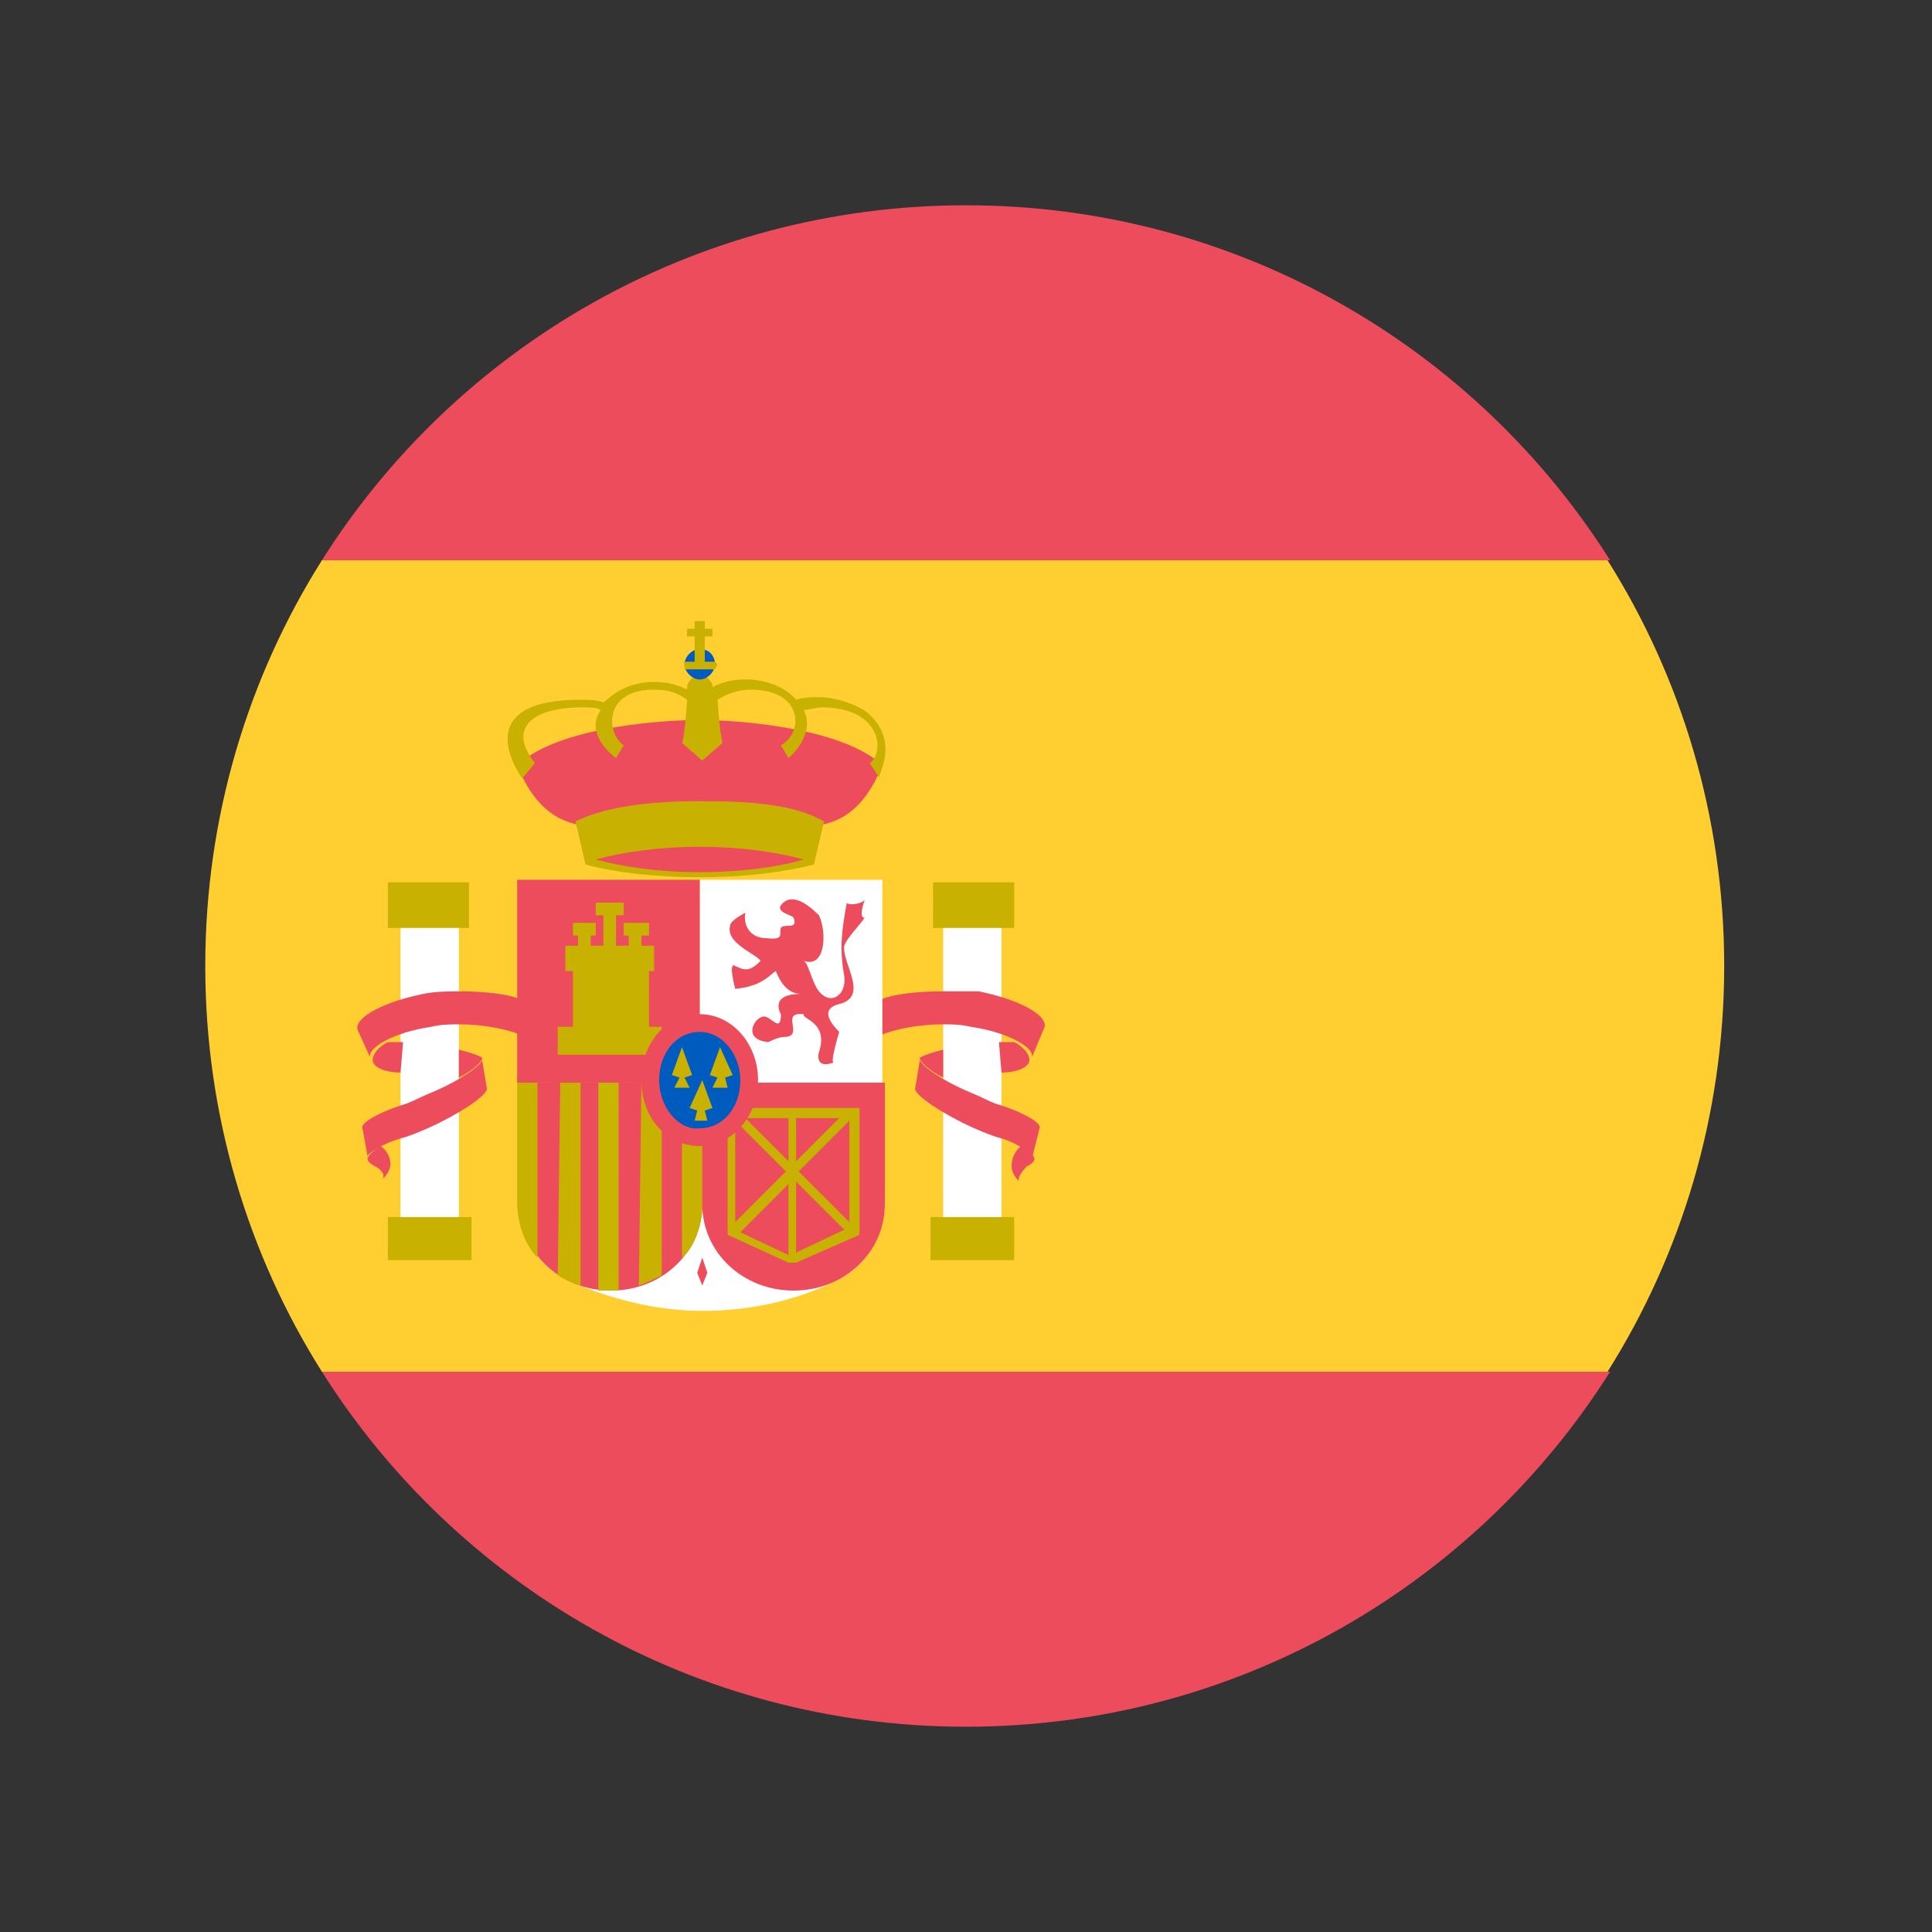 <svg width="100" height="100" viewBox="0 0 100 100" fill="none" xmlns="http://www.w3.org/2000/svg">
<rect x="0" y="0" width="100" height="100" fill="#333333" stroke="none"/>
<path d="M10.625 50C10.625 57.744 12.856 64.963 16.663 71H83.206C87.013 64.963 89.244 57.744 89.244 50C89.244 42.256 87.013 35.038 83.206 29H16.663C12.856 35.038 10.625 42.256 10.625 50Z" fill="#FFCE31"/>
<path d="M83.338 29C76.381 17.975 64.044 10.625 50 10.625C35.956 10.625 23.619 17.975 16.663 29H83.338ZM16.663 71C23.619 82.025 35.956 89.375 50 89.375C64.044 89.375 76.381 82.025 83.338 71H16.663Z" fill="#ED4C5C"/>
<path d="M20.075 45.669H24.275V48.031H20.075V45.669ZM20.075 62.994H24.406V65.225H20.075V62.994Z" fill="#C8B100"/>
<path d="M19.681 59.319C19.288 59.581 19.025 59.844 19.025 59.975C19.025 60.106 19.156 60.237 19.419 60.369C19.681 60.5 19.944 60.763 19.812 61.025C20.075 60.763 20.206 60.5 20.206 60.237C20.206 59.844 19.944 59.45 19.681 59.319" fill="#ED4C5C"/>
<path d="M20.731 48.031H23.75V62.994H20.731V48.031Z" fill="white"/>
<path d="M26.9 53.544C26.244 53.281 25.062 53.019 23.75 53.019C23.356 53.019 22.831 53.019 22.306 53.15C20.469 53.413 19.025 54.2 19.156 54.725L18.5 53.281C18.369 52.625 19.944 51.837 21.913 51.444C22.569 51.312 23.225 51.312 23.75 51.312C25.062 51.312 26.244 51.444 26.9 51.706V53.544" fill="#ED4C5C"/>
<path d="M20.731 55.513C19.944 55.513 19.288 55.25 19.288 54.856C19.288 54.594 19.55 54.2 20.075 53.938H20.863L20.731 55.513ZM23.75 54.331C24.275 54.462 24.669 54.594 24.931 54.725C25.062 54.856 24.538 55.381 23.75 55.775V54.331" fill="#ED4C5C"/>
<path d="M18.762 58.4C18.631 58.138 19.55 57.612 20.731 57.219C21.256 57.087 21.65 56.825 22.306 56.562C23.881 55.906 25.194 54.987 24.931 54.725L25.194 56.3C25.325 56.562 24.275 57.35 22.7 58.138C22.175 58.4 21.256 58.794 20.731 58.925C19.812 59.188 19.025 59.712 19.025 59.844L18.762 58.4" fill="#ED4C5C"/>
<path d="M48.294 45.669H52.494V48.031H48.294V45.669ZM48.163 62.994H52.494V65.225H48.163V62.994Z" fill="#C8B100"/>
<path d="M52.888 59.319C53.281 59.581 53.544 59.844 53.544 59.975C53.544 60.106 53.413 60.237 53.15 60.369C52.888 60.631 52.625 61.025 52.756 61.156C52.494 60.894 52.362 60.631 52.362 60.369C52.362 59.844 52.625 59.45 52.888 59.319" fill="#ED4C5C"/>
<path d="M48.819 48.031H51.837V62.994H48.819V48.031Z" fill="white"/>
<path d="M45.669 53.544C46.325 53.281 47.506 53.019 48.819 53.019C49.213 53.019 49.738 53.019 50.263 53.15C52.1 53.413 53.544 54.2 53.413 54.725L54.069 53.15C54.2 52.494 52.625 51.706 50.656 51.312H48.819C47.506 51.312 46.325 51.444 45.669 51.706V53.544" fill="#ED4C5C"/>
<path d="M51.837 55.513C52.625 55.513 53.281 55.25 53.281 54.856C53.281 54.594 53.019 54.2 52.494 53.938H51.706L51.837 55.513ZM48.819 54.331C48.294 54.462 47.9 54.594 47.638 54.725C47.506 54.856 48.031 55.381 48.819 55.775V54.331" fill="#ED4C5C"/>
<path d="M53.806 58.4C53.938 58.138 53.019 57.612 51.837 57.219C51.312 57.087 50.919 56.825 50.263 56.562C48.688 55.906 47.375 54.987 47.638 54.725L47.375 56.3C47.244 56.562 48.294 57.35 49.869 58.138C50.394 58.4 51.312 58.794 51.837 58.925C52.756 59.188 53.544 59.844 53.413 59.975L53.806 58.4V58.4ZM36.219 37.269C38.712 37.269 43.831 37.794 45.669 39.631C43.7 44.356 40.55 42.388 36.219 42.388C32.019 42.388 28.738 44.356 26.769 39.631C28.606 37.794 33.594 37.269 36.219 37.269Z" fill="#ED4C5C"/>
<path d="M42.65 42.519C41.075 41.6 38.713 41.469 36.219 41.469C33.725 41.469 31.363 41.731 29.788 42.519L30.312 44.75C31.756 45.144 33.856 45.406 36.219 45.406C38.581 45.406 40.55 45.144 42.125 44.75L42.65 42.519ZM44.881 36.875C44.356 36.481 43.306 36.087 42.388 36.087C41.994 36.087 41.6 36.087 41.206 36.219C41.206 36.219 40.419 35.169 38.581 35.169C37.925 35.169 37.4 35.3 36.875 35.562V35.431C36.744 35.169 36.481 34.906 36.219 34.906C35.956 34.906 35.563 35.3 35.563 35.562V35.694C35.038 35.431 34.513 35.3 33.856 35.3C32.019 35.3 31.231 36.481 31.231 36.35C30.838 36.219 30.444 36.219 30.05 36.219C24.012 36.219 27.031 40.288 27.031 40.288L27.688 39.5C26.244 37.663 27.556 36.612 30.181 36.612C30.575 36.612 30.838 36.612 31.1 36.744C30.181 38.056 31.888 39.237 31.888 39.237L32.281 38.581C31.363 37.925 31.231 35.694 33.856 35.694C34.513 35.694 35.038 35.825 35.563 36.219C35.563 36.35 35.431 38.188 35.3 38.45L36.35 39.369L37.4 38.45C37.269 38.056 37.138 36.35 37.138 36.219C37.531 35.956 38.188 35.694 38.844 35.694C41.6 35.694 41.6 37.925 40.419 38.581L40.813 39.237C40.813 39.237 42.256 38.056 41.6 36.744C41.863 36.744 42.256 36.612 42.519 36.612C45.669 36.612 45.8 38.975 45.013 39.5L45.538 40.288C45.275 40.288 46.719 38.45 44.881 36.875" fill="#C8B100"/>
<path d="M35.431 34.381C35.431 33.987 35.825 33.594 36.219 33.594C36.744 33.594 37.006 33.987 37.006 34.381C37.006 34.775 36.612 35.169 36.219 35.169C35.825 35.169 35.431 34.775 35.431 34.381Z" fill="#005BBF"/>
<path d="M35.956 32.15V32.544H35.562V32.938H35.956V34.25H35.431V34.644H37.006L37.138 34.381L37.006 34.25H36.481V32.938H36.875V32.544H36.481V32.15H35.956Z" fill="#C8B100"/>
<path d="M36.219 45.144C34.119 45.144 32.281 44.881 30.837 44.487C32.281 44.094 34.119 43.831 36.219 43.831C38.319 43.831 40.156 44.094 41.6 44.487C40.288 44.881 38.319 45.144 36.219 45.144Z" fill="#ED4C5C"/>
<path d="M36.35 67.85C33.856 67.85 31.494 67.194 29.394 66.275C27.819 65.487 26.9 64.044 26.9 62.337V56.038H45.8V62.337C45.8 64.044 44.75 65.619 43.306 66.275C41.206 67.325 38.844 67.85 36.35 67.85ZM36.219 45.538H45.669V56.038H36.219V45.538Z" fill="white"/>
<path d="M36.35 62.337C36.35 64.831 34.25 66.8 31.625 66.8C29 66.8 26.9 64.831 26.9 62.337V56.038H36.35V62.337Z" fill="#ED4C5C"/>
<path d="M28.869 66.013C29.131 66.144 29.525 66.406 30.05 66.537V55.775H29L28.869 66.013ZM26.769 62.206C26.769 63.519 27.294 64.569 27.819 65.094V55.775H26.769V62.206Z" fill="#C8B100"/>
<path d="M30.969 66.8H32.019V55.775H30.969V66.8Z" fill="#C7B500"/>
<path d="M33.069 66.537C33.462 66.406 33.987 66.144 34.25 66.013V55.775H33.2L33.069 66.537" fill="#C8B100"/>
<path d="M26.769 45.538H36.219V56.038H26.769V45.538Z" fill="#ED4C5C"/>
<path d="M35.3 65.094C35.825 64.7 36.219 63.781 36.35 62.731V55.906H35.3V65.094Z" fill="#C8B100"/>
<path d="M45.8 56.038V62.337C45.8 64.831 43.7 66.8 41.075 66.8C38.45 66.8 36.35 64.831 36.35 62.337V56.038H45.8V56.038ZM42.388 47.375C42.781 48.163 42.781 50.131 41.6 49.737C41.862 49.869 41.994 50.788 42.388 51.312C43.044 52.1 43.831 51.444 43.7 50.525C43.438 49.081 43.569 48.163 43.831 46.719C43.831 46.85 44.487 46.85 44.75 46.587C44.619 46.981 44.487 47.506 44.75 47.506C44.487 47.9 43.831 48.556 43.7 48.95C43.569 49.869 45.013 51.575 43.438 51.969C42.388 52.231 43.044 53.019 43.438 53.413C43.438 53.413 42.913 55.119 43.175 54.987C42.125 55.381 42.388 54.462 42.388 54.462C42.913 52.888 41.469 52.756 41.6 52.494C40.288 52.362 41.731 53.675 40.55 53.675C40.288 53.675 39.763 53.938 39.763 53.938C38.319 53.806 39.106 52.494 39.631 52.625C40.025 52.756 40.419 53.413 40.419 52.494C40.419 52.494 39.763 51.444 41.469 51.444C40.812 51.444 40.419 50.919 40.156 50.263C39.894 50.394 39.5 51.05 38.056 51.181C38.056 51.181 37.663 49.737 38.056 50C38.581 50.263 38.844 50.263 39.369 49.737C39.106 49.344 37.531 48.819 37.794 47.9C37.794 47.638 38.581 47.244 38.581 47.244C38.45 47.9 38.844 48.556 39.631 48.556C40.681 48.688 40.288 48.294 40.419 48.031C40.55 47.769 41.337 48.163 41.075 47.506C41.075 47.375 40.156 47.244 40.419 46.85C40.944 46.194 41.731 46.719 42.388 47.375V47.375ZM36.35 66.537L36.087 65.881L36.35 65.094L36.612 65.881L36.35 66.537Z" fill="#ED4C5C"/>
<path d="M29.656 47.769V48.425H29.919V48.95H29.262V50.263H29.656V53.15H28.869V54.594H34.25V53.15H33.594V50.263H33.856V48.95H33.2V48.425H33.594V47.769H32.281V48.425H32.544V48.95H31.887V47.375H32.281V46.719H30.837V47.375H31.231V48.95H30.575V48.425H30.837V47.769H29.656ZM44.487 63.913V57.35H37.663V63.913L40.812 65.356H41.206L44.487 63.913ZM40.812 57.875V60.106L38.581 57.875H40.812ZM38.056 58.006L40.681 60.631L38.056 63.256V58.006ZM38.319 63.781L40.812 61.288V64.963L38.319 63.781ZM41.206 64.831V61.156L43.7 63.65L41.206 64.831ZM43.962 63.256L41.337 60.631L43.962 58.006V63.256ZM41.206 57.875H43.438L41.206 60.106V57.875Z" fill="#C8B100"/>
<path d="M33.2 55.906C33.2 53.938 34.513 52.494 36.219 52.494C37.925 52.494 39.237 54.069 39.237 55.906C39.237 57.744 37.925 59.319 36.219 59.319C34.513 59.319 33.2 57.875 33.2 55.906Z" fill="#ED4C5C"/>
<path d="M34.119 55.906C34.119 54.462 35.038 53.413 36.219 53.413C37.4 53.413 38.319 54.594 38.319 55.906C38.319 57.35 37.4 58.4 36.219 58.4C35.169 58.531 34.119 57.35 34.119 55.906Z" fill="#005BBF"/>
<path d="M35.3 54.2L34.775 55.644L35.169 55.775L34.906 56.3H35.694L35.431 55.775L35.825 55.644L35.3 54.2V54.2ZM37.269 54.2L36.744 55.644L37.138 55.775L36.875 56.3H37.663L37.531 55.775L37.925 55.644L37.269 54.2V54.2ZM36.35 55.906L35.694 57.35L36.087 57.481L35.956 58.006H36.612L36.481 57.481L36.875 57.35L36.35 55.906Z" fill="#C8B100"/>
</svg>
